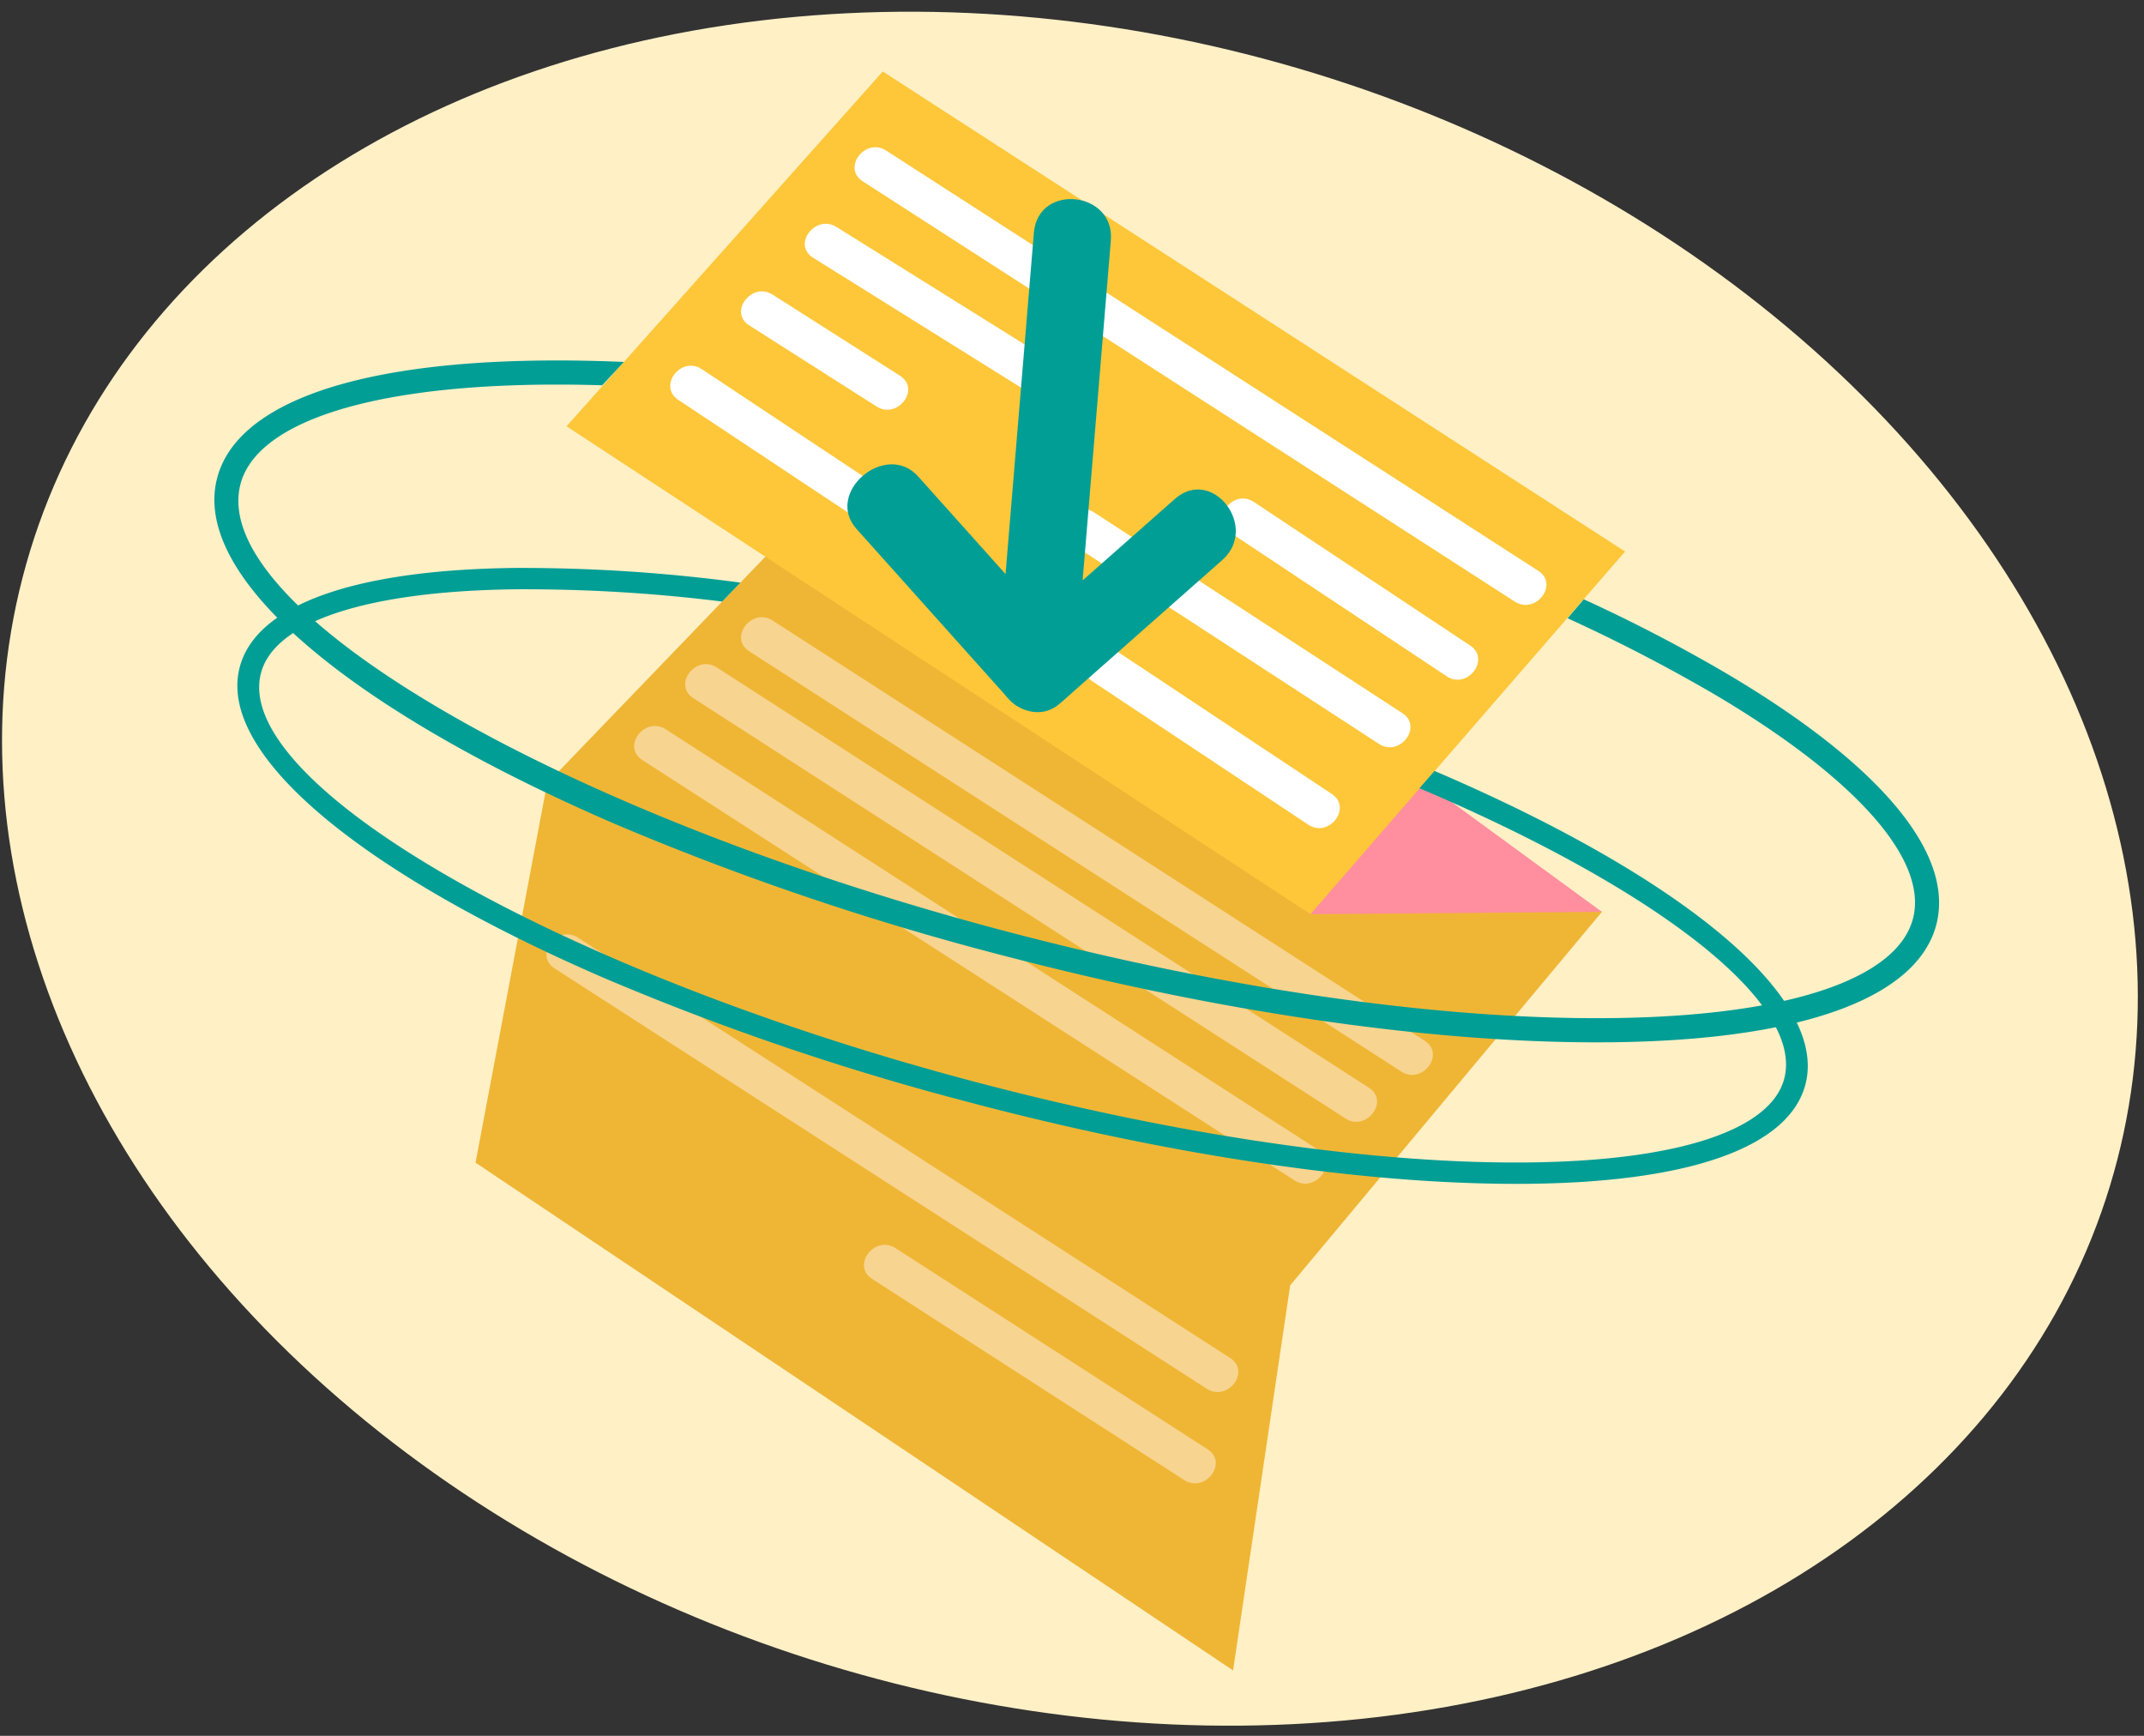 <svg xmlns="http://www.w3.org/2000/svg" xmlns:xlink="http://www.w3.org/1999/xlink" width="210" height="170" viewBox="0 0 210 170">
  <rect x="0" y="0" width="210" height="170" fill="#333333" stroke="none"/>
  <defs>
    <clipPath id="clip-path">
      <rect x="20" y="24" width="210" height="170" fill="none"/>
    </clipPath>
  </defs>
  <g id="Group_3281" data-name="Group 3281" transform="translate(10131 3598)">
    <g id="Scroll_Group_30" data-name="Scroll Group 30" transform="translate(-10151 -3622)" clip-path="url(#clip-path)" style="isolation: isolate">
      <ellipse id="Ellipse_759" data-name="Ellipse 759" cx="106.5" cy="81.5" rx="106.5" ry="81.5" transform="translate(46.779) rotate(17)" fill="#fff0c6"/>
    </g>
    <g id="Group_3277" data-name="Group 3277" transform="translate(-12913.158 -6412.093)">
      <path id="Path_3148" data-name="Path 3148" d="M2902.935,2977.687l-74.2-49.729,7.011-37.141,28.36-29.456,74.954,42.039-30.531,36.573Z" fill="#efb635"/>
      <path id="Path_3149" data-name="Path 3149" d="M2919.413,2919.038l-63.877-41.164c-2.046-1.319.26-4.326,2.3-3.01l63.876,41.164c2.046,1.32-.26,4.325-2.3,3.01Z" fill="#f7d48f"/>
      <path id="Path_3150" data-name="Path 3150" d="M2913.943,2923.631l-63.877-41.164c-2.045-1.319.261-4.326,2.3-3.009l63.876,41.164c2.046,1.318-.26,4.324-2.3,3.01Z" fill="#f7d48f"/>
      <path id="Path_3151" data-name="Path 3151" d="M2908.945,2929.69l-63.876-41.164c-2.048-1.319.259-4.325,2.3-3.01l63.876,41.166C2913.292,2928,2910.986,2931.007,2908.945,2929.69Z" fill="#f7d48f"/>
      <path id="Path_3152" data-name="Path 3152" d="M2900.355,2950.1l-63.877-41.164c-2.046-1.318.26-4.324,2.3-3.01l63.876,41.164C2904.7,2948.413,2902.4,2951.42,2900.355,2950.1Z" fill="#f7d48f"/>
      <path id="Path_3153" data-name="Path 3153" d="M2898.146,2959.042l-30.57-19.7c-2.048-1.319.259-4.325,2.3-3.01l30.571,19.7c2.046,1.318-.26,4.324-2.3,3.007Z" fill="#f7d48f"/>
      <path id="Path_3154" data-name="Path 3154" d="M2918.91,2888.676l20.153,14.721-28.542.224Z" fill="#ff8e9e"/>
      <path id="Path_3155" data-name="Path 3155" d="M2941.329,2868.107l-72.708-47.014-30.973,34.749,72.869,47.781Z" fill="#fec739"/>
      <path id="Path_3156" data-name="Path 3156" d="M2930.532,2873.014l-63.876-41.166c-2.046-1.319.26-4.325,2.3-3.008L2932.834,2870c2.046,1.318-.26,4.325-2.3,3.01Z" fill="#fff"/>
      <path id="Path_3157" data-name="Path 3157" d="M2923.856,2880.322l-21.186-14.061c-2.029-1.348.275-4.355,2.3-3.009l21.185,14.06c2.029,1.348-.275,4.355-2.3,3.01Z" fill="#fff"/>
      <path id="Path_3158" data-name="Path 3158" d="M2883.329,2852.778l-21.538-13.447c-2.067-1.291.247-4.294,2.3-3.01l21.537,13.447C2887.7,2851.059,2885.385,2854.062,2883.329,2852.778Z" fill="#fff"/>
      <path id="Path_3159" data-name="Path 3159" d="M2917.224,2886.949l-30.205-19.666c-2.04-1.328.267-4.335,2.3-3.01l30.2,19.666c2.041,1.328-.264,4.335-2.3,3.01Z" fill="#fff"/>
      <path id="Path_3160" data-name="Path 3160" d="M2868.013,2853.9l-12.47-7.941c-2.054-1.307.253-4.312,2.3-3.008l12.47,7.94C2872.368,2852.2,2870.06,2855.205,2868.013,2853.9Z" fill="#fff"/>
      <path id="Path_3161" data-name="Path 3161" d="M2910.3,2894.857l-21.184-14.066c-2.029-1.347.276-4.354,2.3-3.01l21.183,14.066C2914.635,2893.194,2912.333,2896.2,2910.3,2894.857Z" fill="#fff"/>
      <path id="Path_3162" data-name="Path 3162" d="M2869.778,2867.315l-21.185-14.06c-2.029-1.348.275-4.355,2.3-3.01l21.186,14.06C2874.109,2865.653,2871.8,2868.66,2869.778,2867.315Z" fill="#fff"/>
      <g id="Group_2246" data-name="Group 2246">
        <path id="Path_3163" data-name="Path 3163" d="M2935.7,2874.642q7.4,3.381,14.444,7.486c13.816,8.181,20.882,16.169,19.388,21.92s-11.558,9.291-27.61,9.716c-16.753.444-38.141-2.467-60.221-8.2-44.4-11.527-79.2-31.7-75.99-44.046,1.494-5.75,11.559-9.292,27.61-9.717q3.764-.1,7.824.025l2.123-2.286c-3.483-.151-6.829-.186-10.01-.1-17.434.46-28.031,4.539-29.834,11.485-2.55,9.811,13.309,22.819,39.174,33.949a270.5,270.5,0,0,0,38.508,12.977c22.289,5.789,43.908,8.728,60.877,8.28,17.434-.461,28.028-4.54,29.833-11.486s-5.463-15.663-20.469-24.547a155.464,155.464,0,0,0-14.057-7.311" fill="#019e96"/>
        <path id="Path_3164" data-name="Path 3164" d="M2921.19,2891.29l.84.355h0c22.349,9.615,36.79,20.581,34.9,28.05-1.285,5.065-10.378,8.067-24.938,8.241-15.2.181-34.648-2.662-54.76-8.005-40.443-10.746-72.279-29.01-69.521-39.884,1.284-5.063,10.377-8.067,24.938-8.241a156.614,156.614,0,0,1,20.247,1.2l1.784-1.855a161.018,161.018,0,0,0-22.121-1.436c-15.822.187-25.384,3.657-26.935,9.776-2.191,8.64,12.368,20.337,35.981,30.5a256.311,256.311,0,0,0,35.112,11.955c20.3,5.4,39.962,8.265,55.356,8.08,15.822-.186,25.383-3.658,26.935-9.777,2.2-8.684-12.512-20.457-36.343-30.654" fill="#019e96"/>
      </g>
      <path id="Path_3166" data-name="Path 3166" d="M2890.96,2837.685l-3.551,42.743-6.081-3.428,15.911-14.046c3.655-3.226,8.281,2.776,4.632,5.995L2885.96,2883c-2.531,2.234-6.38-.359-6.08-3.433l3.55-42.743c.475-4.861,8-3.979,7.527.869Z" fill="#019e96"/>
      <path id="Path_3167" data-name="Path 3167" d="M2880.959,2882.545l-14.906-16.651c-3.18-3.549,2.877-8.667,6.038-5.136L2887,2877.407c3.181,3.55-2.877,8.667-6.036,5.139Z" fill="#019e96"/>
    </g>
  </g>
</svg>
